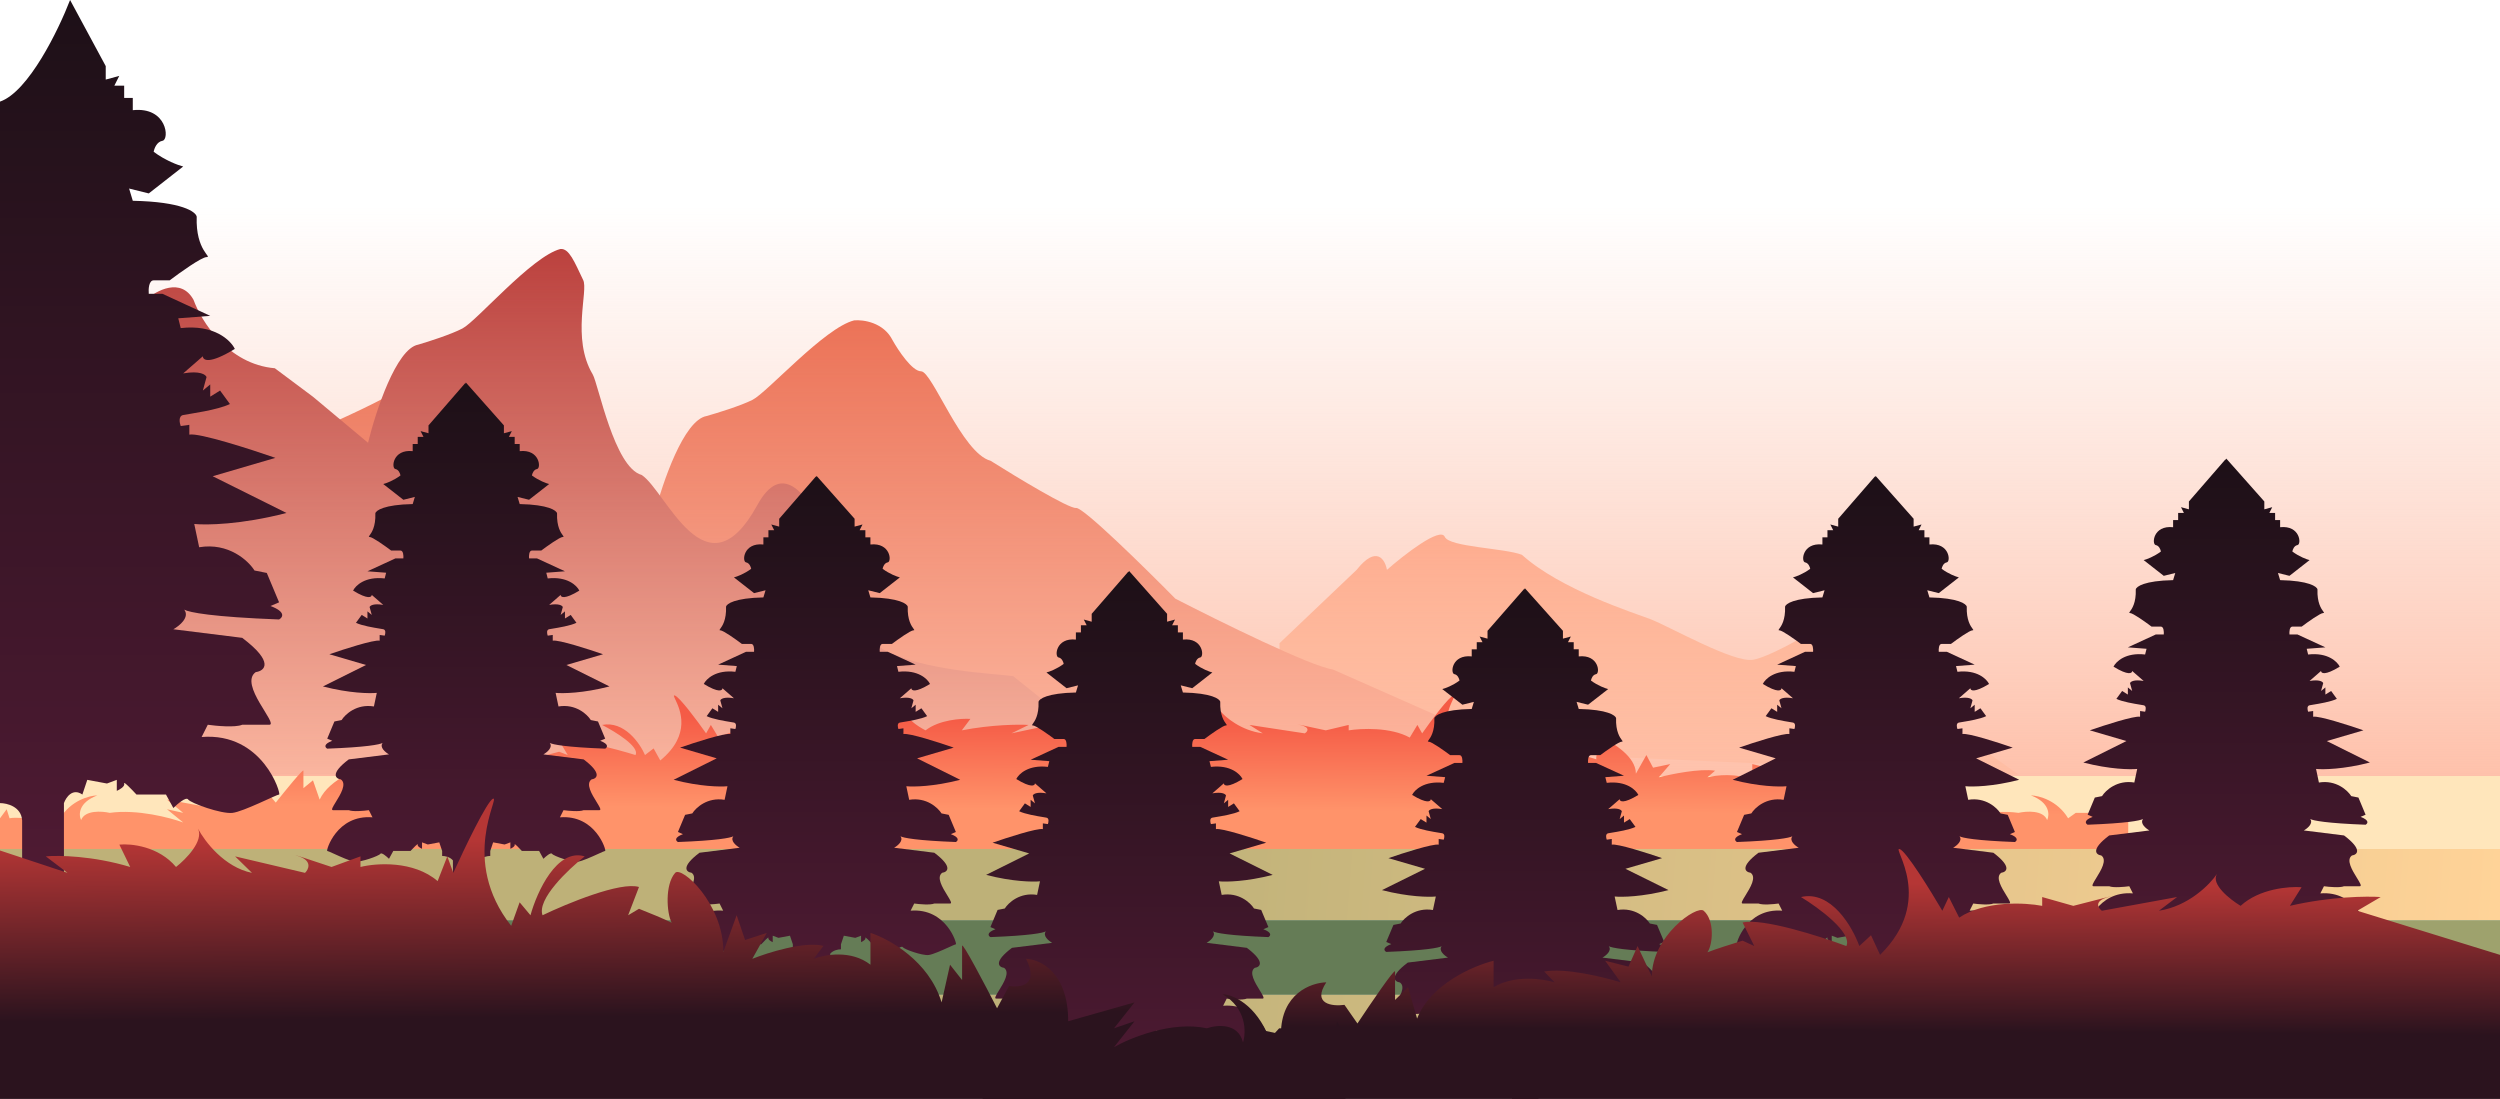 <svg width="1440" height="633" viewBox="0 0 1440 633" fill="none" xmlns="http://www.w3.org/2000/svg">
<path d="M1044.8 363.097L1163 446.351L737 427.549V370.493L781.425 328.23C792.848 313.86 797.819 322.242 798.877 328.23C808.926 319.425 829.657 303.294 832.196 309.211C834.734 315.128 866.572 315.686 876.62 319.56C898.832 339.635 941.512 353.16 950.397 356.541C961.503 360.767 998.788 382.116 1009.89 380.003C1018.78 378.312 1036.87 368.028 1044.8 363.097Z" fill="url(#paint0_linear)"/>
<path d="M321.279 253.229C293.28 250.94 277.233 226.038 272.709 213.873C265.19 200.706 250.53 208.387 244.139 213.873C238.425 223.605 183.666 247.505 157 258.238V487.221L928.233 481.946V456.629L767.689 385.61C755.118 383.893 701.977 357.703 676.978 344.822C659.598 327.172 623.838 292.013 619.838 292.586C615.838 293.158 585.315 274.696 570.554 265.394C554.126 261.101 536.984 213.873 530.556 213.873C525.413 213.873 517.461 201.947 514.128 195.984C508.985 185.679 497.224 184.057 491.986 184.535C474.844 188.828 441.988 226.038 433.417 230.331C426.56 233.766 412.942 237.964 406.99 239.633C393.847 241.923 381.514 278.274 376.991 296.164L344.135 269.687L321.279 253.229Z" fill="#E85F42"/>
<path d="M158.3 212.109C131.321 209.819 115.858 184.916 111.499 172.751C104.253 159.584 90.126 167.265 83.968 172.751C78.462 182.483 25.695 206.384 0 217.118V446.108H733L638.02 433.154L583.647 389.503C571.533 387.785 532.185 386.64 508.095 373.76C491.348 356.108 463.713 240.75 436.14 291.058C406.657 344.851 383.821 282.879 369.597 273.576C353.767 269.283 344.645 221.085 341.378 215.613C328.99 194.861 339.084 167.191 335.872 161.228C330.917 150.923 327.843 142.935 322.795 143.412C306.277 147.705 274.617 184.916 266.358 189.21C259.75 192.645 246.628 196.843 240.892 198.513C228.228 200.803 216.344 237.155 211.985 255.045L180.325 228.568L158.3 212.109Z" fill="#B63634"/>
<path d="M1440 120V468H0V120H714.098H1440Z" fill="url(#paint1_linear)"/>
<rect y="447" width="1440" height="42" fill="#FFE6BB"/>
<path fill-rule="evenodd" clip-rule="evenodd" d="M612.932 415.917L613.354 415.827V416.007L643.289 422.418L633.396 417.561C639.075 417.214 654.72 417.353 671.868 420.683L666.922 414.092C672.234 413.745 684.839 414.578 692.753 420.683C697.268 418.403 705.488 412.999 702.769 409.389C705.824 413.148 714.801 420.775 727.378 422.418L719.683 417.561L751.56 422.418C753.209 421.377 754.967 418.949 748.812 417.561C742.656 416.174 756.14 419.064 763.651 420.683L776.842 417.561V420.683C783.986 419.527 801.024 418.741 812.016 424.846L816.413 417.561L819.161 422.418C824.107 415.364 834.659 401.119 837.298 400.564C838.061 400.403 837.647 401.283 836.852 402.97C834.213 408.576 827.377 423.097 845.542 438.028L849.389 431.09L854.335 434.906C857.266 428.083 866.316 415.064 879.067 417.561C871.556 421.377 857.193 430.188 859.831 434.906C871.006 431.437 895.445 424.915 903.799 426.58L898.853 434.906L903.799 432.998C908.619 434.223 916.609 436.344 919.532 437.397C919.197 436.257 919.828 433.726 920.491 431.062C921.156 428.39 921.854 425.586 921.646 423.921C922.038 424.149 922.483 424.401 922.97 424.678C929.169 428.197 942.271 435.636 942.271 445.659L948.317 434.906L952.164 442.19L962.057 440.109L955.462 447.741C962.606 445.89 979.094 442.537 987.888 443.925L983.491 447.741C988.438 446.469 1000.53 445.035 1009.32 449.475V440.109C1017.75 441.843 1036.03 448.365 1041.75 460.575L1045.6 449.475L1051.09 453.985V443.925C1051.09 442.537 1061.72 455.603 1067.03 462.31L1072.53 455.719C1077.66 456.297 1086.38 455.511 1080.22 447.741C1086.63 447.856 1099.46 451.695 1099.46 466.126L1129.68 460.575L1120.34 468.207L1129.68 466.126L1120.34 473.757C1127.85 470.982 1146.83 465.987 1162.66 468.207C1167.24 467.166 1176.95 466.542 1179.15 472.37C1180.61 469.363 1180.8 462.31 1169.81 458.147C1174.39 458.263 1185.08 461.061 1191.24 471.329L1195.64 468.207H1211.58L1203.33 472.37C1207.54 471.676 1216.85 470.496 1220.37 471.329L1222.02 466.126L1225.86 471.329V489.02H613.354H612.511H0V471.329L3.847 466.126L5.496 471.329C9.013 470.496 18.32 471.676 22.534 472.37L14.29 468.207H30.228L34.625 471.329C40.78 461.061 51.479 458.263 56.059 458.147C45.067 462.31 45.25 469.363 46.716 472.37C48.914 466.542 58.624 467.166 63.204 468.207C79.032 465.987 98.012 470.982 105.523 473.757L96.18 466.126L105.523 468.207L96.18 460.575L126.408 466.126C126.408 451.695 139.232 447.856 145.644 447.741C139.488 455.511 148.209 456.297 153.338 455.719L158.834 462.31C164.147 455.603 174.773 442.537 174.773 443.925V453.985L180.269 449.475L184.116 460.575C189.832 448.365 208.115 441.843 216.542 440.109V449.475C225.336 445.035 237.427 446.469 242.374 447.741L237.977 443.925C246.77 442.537 263.258 445.89 270.403 447.741L263.808 440.109L273.701 442.19L277.548 434.906L283.594 445.659C283.594 435.636 296.696 428.197 302.894 424.678C303.382 424.401 303.827 424.149 304.219 423.921C304.01 425.586 304.708 428.39 305.374 431.062C306.037 433.726 306.667 436.257 306.333 437.397C309.255 436.344 317.246 434.223 322.066 432.998L327.012 434.906L322.066 426.58C330.419 424.915 354.858 431.437 366.034 434.906C368.672 430.188 354.309 421.377 346.798 417.561C359.548 415.064 368.598 428.083 371.53 434.906L376.476 431.09L380.323 438.028C398.487 423.097 391.652 408.576 389.013 402.97C388.218 401.283 387.804 400.403 388.567 400.564C391.205 401.119 401.758 415.364 406.704 422.418L409.452 417.561L413.849 424.846C424.841 418.741 441.878 419.527 449.023 420.683V417.561L462.214 420.683C469.725 419.064 483.208 416.174 477.053 417.561C470.897 418.949 472.656 421.377 474.305 422.418L506.182 417.561L498.487 422.418C511.064 420.775 520.04 413.148 523.096 409.389C520.377 412.999 528.596 418.403 533.112 420.683C541.026 414.578 553.63 413.745 558.943 414.092L553.997 420.683C571.144 417.353 586.789 417.214 592.469 417.561L582.576 422.418L612.511 416.007V415.827L612.932 415.917ZM523.219 409.236C523.176 409.287 523.135 409.338 523.096 409.389C523.138 409.338 523.179 409.286 523.219 409.236ZM305.578 422.418C304.734 422.418 304.335 422.992 304.219 423.921C305.916 422.936 306.632 422.418 305.578 422.418ZM920.287 422.418C921.131 422.418 921.529 422.992 921.646 423.921C919.948 422.936 919.233 422.418 920.287 422.418ZM702.769 409.389C702.73 409.338 702.689 409.287 702.646 409.236L702.677 409.276C702.707 409.313 702.738 409.351 702.769 409.389Z" fill="url(#paint2_linear)"/>
<rect y="489" width="1440" height="41" fill="url(#paint3_linear)"/>
<rect y="572.814" width="1365" height="41.823" fill="url(#paint4_linear)"/>
<rect y="530" width="1440" height="43" fill="url(#paint5_linear)"/>
<path d="M36.824 462.588V498.552V502.783H12.747V472.46C12.18 464.563 4.013 462.588 0 462.588V58.529C16.429 52.887 33.755 17.159 40.365 0L60.901 38.079V45.836L68.691 43.72L65.858 49.361H71.524V56.413H76.481V63.465C96.309 61.349 97.725 80.389 93.586 81.094C90.274 81.658 88.828 85.56 88.519 87.44C95.318 92.518 102.682 95.197 105.515 95.902L85.687 111.416L74.356 108.595L76.481 115.647C104.807 116.211 112.833 121.994 113.305 124.814C112.597 144.559 122.511 148.085 118.97 148.085C116.137 148.085 103.627 157.017 97.725 161.483H88.519C85.687 161.483 85.451 166.654 85.687 169.24H93.586L121.094 181.933L102.682 183.343L104.099 188.984C123.361 186.728 132.897 196.036 135.258 200.972C120.528 209.998 116.845 207.554 116.845 205.203L105.515 215.075C115.146 213.383 118.498 215.78 118.97 217.191L116.845 224.948L121.094 221.422V228.473L126.76 224.948L132.425 232.704C125.343 236.23 109.056 238.346 105.515 239.051C102.682 239.615 103.391 243.517 104.099 245.397L109.056 244.692V250.334C114.721 249.205 144.464 258.796 158.627 263.732L122.511 274.309L165 295.464C138.94 302.234 118.734 302.516 111.888 301.811L114.721 315.209C131.717 312.388 143.047 322.966 146.588 328.607L153.67 330.017L160.751 346.941L155.794 349.057C164.858 352.441 162.876 355.638 160.751 356.813C122.239 355.357 108.932 352.752 106.118 351.155C109.407 355.512 103.436 360.446 99.85 362.455L139.506 367.391C158.202 381.494 152.489 386.43 147.296 387.136C137.382 394.187 160.751 417.458 155.086 417.458H139.506C135.541 419.15 124.635 418.163 119.678 417.458L116.137 424.509C151.545 421.689 162.167 457.652 160.751 457.652C159.335 457.652 140.215 467.524 133.841 468.229C127.468 468.935 109.764 462.588 108.348 460.473C107.215 458.78 102.21 463.058 99.85 465.409L95.601 457.652H78.605C76.009 454.831 70.957 449.613 71.524 451.306C72.09 452.998 68.927 454.831 67.275 455.537V449.19L61.609 451.306L50.279 449.19L47.446 457.652C41.781 453.703 38.004 459.297 36.824 462.588Z" fill="url(#paint6_linear)"/>
<path fill-rule="evenodd" clip-rule="evenodd" d="M282.392 490.136V493.021C280.727 493.021 277.839 493.603 276.186 495.592V514.031V516.503L274.945 516.503L262.12 516.503L260.879 516.503V514.031V495.592C259.226 493.603 256.338 493.022 254.673 493.022V490.136L253.019 485.194L246.4 486.43L243.09 485.194V488.902C242.125 488.49 240.277 487.419 240.608 486.43C240.939 485.441 237.988 488.49 236.471 490.138H226.542L224.06 494.669C222.681 493.296 219.758 490.797 219.096 491.786C218.268 493.021 207.926 496.729 204.203 496.317C201.788 496.05 196.242 493.53 192.416 491.792C190.342 490.85 188.773 490.138 188.482 490.138C187.655 490.138 193.86 469.128 214.545 470.776L212.477 466.657C209.581 467.068 203.21 467.645 200.893 466.657H191.792C190.513 466.657 191.767 464.626 193.454 461.896C196.131 457.563 199.896 451.47 196.342 448.943C193.309 448.531 189.972 445.647 200.893 437.408L224.06 434.524C221.965 433.351 218.477 430.468 220.398 427.923C218.755 428.856 210.98 430.378 188.482 431.229C187.241 430.542 186.083 428.675 191.378 426.697L188.482 425.461L192.619 415.575L196.756 414.751C198.825 411.455 205.444 405.276 215.373 406.924L217.027 399.096C213.028 399.508 201.224 399.344 186 395.389L210.822 383.03L189.723 376.851C197.997 373.967 215.373 368.365 218.682 369.024V365.728L221.578 366.14C221.992 365.042 222.405 362.762 220.751 362.433C220.362 362.355 219.712 362.249 218.884 362.114C215.301 361.528 208.391 360.398 205.03 358.725L208.34 354.194L211.649 356.254V352.134L214.131 354.194L212.89 349.662C213.166 348.838 215.124 347.438 220.751 348.426L214.131 342.659C214.131 344.032 211.98 345.46 203.375 340.187C204.754 337.304 210.325 331.866 221.578 333.184L222.405 329.889L211.649 329.065L227.72 321.65H232.334C232.472 320.139 232.334 317.118 230.679 317.118H225.301C221.854 314.509 214.545 309.291 212.89 309.291C212.217 309.291 212.377 309.073 212.885 308.379C213.936 306.944 216.479 303.474 216.2 295.697C216.476 294.049 221.164 290.671 237.712 290.341L238.953 286.222L232.334 287.87L220.751 278.807C222.405 278.395 226.708 276.829 230.679 273.863C230.499 272.765 229.654 270.485 227.72 270.156C225.301 269.744 226.129 258.621 237.712 259.857V255.737H240.608V251.618H243.918L242.263 248.322L246.814 249.558V245.027L267.912 220.721C267.957 220.838 268.002 220.956 268.046 221.076C268.137 220.813 268.23 220.557 268.325 220.31L290.251 245.027V249.558L294.802 248.322L293.147 251.618H296.457V255.737H299.353V259.857C310.936 258.621 311.764 269.744 309.345 270.156C307.41 270.485 306.566 272.765 306.385 273.863C310.357 276.829 314.659 278.395 316.314 278.807L304.731 287.87L298.111 286.222L299.353 290.341C315.901 290.671 320.589 294.049 320.865 295.697C320.586 303.475 323.128 306.944 324.18 308.379C324.688 309.073 324.848 309.291 324.174 309.291C322.52 309.291 315.211 314.509 311.764 317.118H306.385C304.731 317.118 304.593 320.139 304.731 321.65H309.345L325.416 329.065L314.659 329.889L315.487 333.184C326.739 331.866 332.311 337.304 333.69 340.187C325.085 345.46 322.933 344.032 322.933 342.659L316.314 348.426C321.94 347.438 323.899 348.838 324.174 349.662L322.933 354.194L325.416 352.134V356.254L328.725 354.194L332.035 358.725C328.674 360.399 321.764 361.528 318.181 362.114C317.353 362.249 316.702 362.356 316.314 362.433C314.659 362.762 315.073 365.042 315.487 366.14L318.383 365.728V369.024C321.692 368.365 339.068 373.968 347.342 376.851L326.243 383.03L351.065 395.389C335.841 399.344 324.037 399.508 320.037 399.097L321.692 406.924C331.621 405.276 338.24 411.455 340.309 414.751L344.446 415.575L348.583 425.461L345.687 426.697C350.982 428.675 349.824 430.542 348.583 431.229C326.084 430.378 318.31 428.856 316.667 427.923C318.588 430.468 315.1 433.351 313.005 434.524L336.172 437.408C347.093 445.647 343.756 448.531 340.722 448.943C337.169 451.47 340.934 457.563 343.611 461.896C345.297 464.626 346.552 466.657 345.273 466.657H336.172C333.855 467.645 327.484 467.069 324.588 466.657L322.52 470.776C343.205 469.128 349.41 490.138 348.583 490.138C348.292 490.138 346.723 490.85 344.649 491.792C340.823 493.531 335.277 496.05 332.862 496.317C329.139 496.729 318.796 493.021 317.969 491.786C317.307 490.797 314.384 493.296 313.005 494.669L310.522 490.138H300.594C299.077 488.49 296.126 485.442 296.457 486.43C296.788 487.419 294.94 488.49 293.975 488.902V485.194L290.665 486.43L284.046 485.194L282.392 490.136Z" fill="url(#paint7_linear)"/>
<path fill-rule="evenodd" clip-rule="evenodd" d="M484.392 543.907V546.793C482.727 546.793 479.839 547.375 478.186 549.364V567.802V570.274H476.945V570.275H462.879V567.803V549.363C461.226 547.374 458.338 546.793 456.673 546.793V543.908L455.019 538.966L448.4 540.202L445.09 538.966V542.674C444.125 542.262 442.277 541.191 442.608 540.202C442.939 539.214 439.988 542.262 438.471 543.91H428.542L426.06 548.441C424.681 547.068 421.758 544.569 421.096 545.558C420.268 546.793 409.926 550.501 406.203 550.089C403.788 549.822 398.242 547.303 394.416 545.564C392.342 544.622 390.773 543.91 390.482 543.91C389.655 543.91 395.86 522.9 416.545 524.548L414.477 520.429C411.581 520.841 405.21 521.417 402.893 520.429H393.792C392.513 520.429 393.767 518.398 395.454 515.668C398.131 511.335 401.896 505.242 398.342 502.715C395.309 502.303 391.972 499.419 402.893 491.18L426.06 488.296C423.965 487.123 420.477 484.24 422.398 481.695C420.755 482.628 412.98 484.15 390.482 485.001C389.241 484.314 388.083 482.447 393.378 480.469L390.482 479.233L394.619 469.347L398.756 468.523C400.825 465.227 407.444 459.048 417.373 460.696L419.027 452.869C415.028 453.28 403.224 453.116 388 449.161L412.822 436.802L391.723 430.623C399.997 427.739 417.373 422.137 420.682 422.796V419.5L423.578 419.912C423.992 418.814 424.405 416.534 422.751 416.205C422.362 416.128 421.712 416.021 420.884 415.886C417.301 415.3 410.391 414.171 407.03 412.497L410.34 407.966L413.649 410.026V405.906L416.131 407.966L414.89 403.434C415.166 402.61 417.124 401.21 422.751 402.198L416.131 396.431C416.131 397.804 413.98 399.232 405.375 393.959C406.754 391.076 412.325 385.638 423.578 386.956L424.405 383.661L413.649 382.837L429.72 375.422H434.334C434.472 373.911 434.334 370.89 432.679 370.89H427.301C423.854 368.281 416.545 363.063 414.89 363.063C414.217 363.063 414.377 362.845 414.885 362.151C415.936 360.716 418.479 357.246 418.2 349.469C418.476 347.821 423.164 344.443 439.712 344.113L440.953 339.994L434.334 341.642L422.751 332.579C424.405 332.167 428.708 330.601 432.679 327.635C432.499 326.537 431.654 324.257 429.72 323.928C427.301 323.516 428.129 312.393 439.712 313.629V309.509H442.608V305.39H445.918L444.263 302.094L448.814 303.33V298.799L469.912 274.493C469.957 274.61 470.001 274.728 470.046 274.848C470.137 274.584 470.23 274.329 470.325 274.081L492.251 298.798V303.33L496.802 302.094L495.147 305.389H498.457V309.509H501.353V313.628C512.936 312.393 513.764 323.515 511.345 323.927C509.41 324.257 508.566 326.536 508.385 327.635C512.357 330.601 516.659 332.166 518.314 332.578L506.731 341.641L500.111 339.993L501.353 344.113C517.9 344.442 522.589 347.82 522.865 349.468C522.586 357.246 525.128 360.716 526.18 362.151C526.688 362.844 526.848 363.063 526.174 363.063C524.52 363.063 517.211 368.281 513.764 370.89H508.385C506.731 370.89 506.593 373.911 506.731 375.421H511.345L527.416 382.836L516.659 383.66L517.487 386.956C528.739 385.638 534.311 391.075 535.69 393.959C527.085 399.232 524.933 397.804 524.933 396.431L518.314 402.198C523.94 401.209 525.899 402.61 526.174 403.434L524.933 407.965L527.416 405.906V410.025L530.725 407.965L534.035 412.497C530.674 414.17 523.764 415.3 520.181 415.885C519.353 416.021 518.702 416.127 518.314 416.204C516.659 416.534 517.073 418.813 517.487 419.912L520.383 419.5V422.796C523.692 422.136 541.068 427.739 549.342 430.623L528.243 436.802L553.065 449.16C537.841 453.115 526.037 453.28 522.037 452.868L523.692 460.695C533.621 459.047 540.24 465.227 542.309 468.522L546.446 469.346L550.583 479.233L547.687 480.469C552.982 482.446 551.824 484.314 550.583 485C528.084 484.149 520.31 482.628 518.667 481.695C520.588 484.24 517.1 487.122 515.005 488.296L538.172 491.179C549.093 499.419 545.756 502.302 542.722 502.714C539.169 505.241 542.934 511.334 545.611 515.667C547.297 518.397 548.552 520.428 547.273 520.428H538.172C535.855 521.417 529.484 520.84 526.588 520.428L524.52 524.548C545.205 522.9 551.41 543.909 550.583 543.909C550.292 543.909 548.723 544.622 546.649 545.564C542.823 547.302 537.277 549.821 534.862 550.089C531.139 550.5 520.796 546.793 519.969 545.557C519.307 544.568 516.384 547.068 515.005 548.441L512.522 543.909H502.594C501.077 542.262 498.126 539.213 498.457 540.202C498.788 541.19 496.94 542.261 495.975 542.673V538.966L492.665 540.202L486.046 538.966L484.392 543.907Z" fill="url(#paint8_linear)"/>
<path fill-rule="evenodd" clip-rule="evenodd" d="M892.392 606.81V609.678C890.727 609.678 887.839 610.255 886.186 612.231V630.544V632.999H884.945V633H870.879V630.545V612.229C869.226 610.254 866.338 609.676 864.673 609.676V606.812L863.019 601.904L856.4 603.131L853.09 601.904V605.586C852.125 605.177 850.277 604.113 850.608 603.131C850.939 602.149 847.988 605.177 846.471 606.814H836.542L834.06 611.314C832.681 609.951 829.758 607.468 829.096 608.45C828.268 609.678 817.926 613.36 814.203 612.951C811.788 612.686 806.242 610.184 802.416 608.457C800.342 607.521 798.773 606.814 798.482 606.814C797.655 606.814 803.86 585.946 824.545 587.583L822.477 583.491C819.581 583.9 813.21 584.473 810.893 583.491H801.792C800.513 583.491 801.767 581.474 803.454 578.762C806.131 574.459 809.896 568.407 806.342 565.897C803.309 565.488 799.972 562.623 810.893 554.44L834.06 551.576C831.965 550.41 828.477 547.547 830.398 545.019C828.755 545.946 820.98 547.457 798.482 548.302C797.241 547.621 796.083 545.766 801.378 543.802L798.482 542.574L802.619 532.754L806.756 531.936C808.825 528.662 815.444 522.525 825.373 524.162L827.027 516.387C823.028 516.797 811.224 516.633 796 512.705L820.822 500.43L799.723 494.292C807.997 491.428 825.373 485.863 828.682 486.518V483.245L831.578 483.654C831.992 482.563 832.405 480.299 830.751 479.971C830.362 479.895 829.712 479.789 828.884 479.654C825.3 479.073 818.391 477.951 815.03 476.289L818.34 471.788L821.649 473.834V469.742L824.131 471.788L822.89 467.287C823.166 466.469 825.124 465.078 830.751 466.06L824.131 460.331C824.131 461.695 821.98 463.114 813.375 457.876C814.754 455.012 820.325 449.611 831.578 450.92L832.405 447.647L821.649 446.829L837.72 439.464H842.334C842.472 437.963 842.334 434.963 840.679 434.963H835.301C831.854 432.371 824.545 427.189 822.89 427.189C822.217 427.189 822.377 426.971 822.885 426.283C823.936 424.858 826.479 421.411 826.2 413.686C826.476 412.049 831.164 408.694 847.712 408.367L848.953 404.275L842.334 405.912L830.751 396.91C832.405 396.501 836.708 394.946 840.679 392C840.499 390.909 839.654 388.645 837.72 388.317C835.301 387.908 836.129 376.861 847.712 378.088V373.997H850.608V369.905H853.918L852.263 366.632L856.814 367.859V363.358L877.912 339.217C877.957 339.333 878.001 339.45 878.045 339.569C878.137 339.307 878.23 339.053 878.325 338.807L900.251 363.357V367.858L904.802 366.63L903.147 369.903H906.457V373.995H909.353V378.087C920.936 376.859 921.764 387.907 919.345 388.316C917.41 388.643 916.566 390.907 916.385 391.999C920.357 394.945 924.659 396.499 926.314 396.909L914.731 405.91L908.111 404.274L909.353 408.365C925.901 408.693 930.589 412.048 930.865 413.685C930.586 421.41 933.128 424.856 934.18 426.282C934.688 426.97 934.848 427.187 934.174 427.187C932.52 427.187 925.211 432.37 921.764 434.961H916.385C914.731 434.961 914.593 437.962 914.731 439.462H919.345L935.416 446.827L924.659 447.646L925.487 450.919C936.739 449.61 942.311 455.011 943.69 457.875C935.085 463.112 932.933 461.694 932.933 460.33L926.314 466.058C931.94 465.076 933.899 466.467 934.174 467.286L932.933 471.786L935.416 469.741V473.832L938.725 471.786L942.035 476.287C938.674 477.949 931.764 479.071 928.181 479.653C927.353 479.787 926.702 479.893 926.314 479.97C924.659 480.297 925.073 482.561 925.487 483.652L928.383 483.243V486.517C931.692 485.862 949.068 491.427 957.342 494.291L936.243 500.428L961.065 512.703C945.841 516.631 934.037 516.795 930.037 516.386L931.692 524.16C941.621 522.523 948.24 528.661 950.309 531.934L954.446 532.753L958.583 542.573L955.687 543.8C960.982 545.764 959.824 547.619 958.583 548.301C936.084 547.456 928.31 545.945 926.667 545.018C928.588 547.546 925.1 550.409 923.005 551.574L946.172 554.439C957.093 562.622 953.756 565.486 950.722 565.895C947.169 568.405 950.934 574.457 953.611 578.761C955.297 581.472 956.552 583.49 955.273 583.49H946.172C943.855 584.472 937.484 583.899 934.588 583.49L932.52 587.581C953.205 585.945 959.41 606.812 958.583 606.812C958.292 606.812 956.723 607.52 954.649 608.456C950.823 610.182 945.277 612.684 942.862 612.95C939.139 613.359 928.796 609.676 927.969 608.449C927.307 607.467 924.384 609.949 923.005 611.313L920.522 606.812H910.594C909.077 605.176 906.126 602.148 906.457 603.13C906.788 604.112 904.94 605.176 903.975 605.585V601.902L900.665 603.13L894.046 601.902L892.392 606.81Z" fill="url(#paint9_linear)"/>
<path fill-rule="evenodd" clip-rule="evenodd" d="M1094.39 543.907V546.793C1092.73 546.793 1089.84 547.375 1088.19 549.364V567.802V570.274H1086.95V570.275H1072.88V567.803V549.363C1071.23 547.375 1068.34 546.793 1066.67 546.793V543.908L1065.02 538.966L1058.4 540.202L1055.09 538.966V542.674C1054.13 542.262 1052.28 541.191 1052.61 540.202C1052.94 539.214 1049.99 542.262 1048.47 543.91H1038.54L1036.06 548.441C1034.68 547.068 1031.76 544.569 1031.1 545.558C1030.27 546.793 1019.93 550.501 1016.2 550.089C1013.79 549.822 1008.24 547.303 1004.42 545.564C1002.34 544.622 1000.77 543.91 1000.48 543.91C999.655 543.91 1005.86 522.9 1026.55 524.548L1024.48 520.429C1021.58 520.841 1015.21 521.417 1012.89 520.429H1003.79C1002.51 520.429 1003.77 518.398 1005.45 515.668C1008.13 511.335 1011.9 505.242 1008.34 502.715C1005.31 502.303 1001.97 499.419 1012.89 491.18L1036.06 488.296C1033.96 487.123 1030.48 484.24 1032.4 481.695C1030.75 482.628 1022.98 484.15 1000.48 485.001C999.241 484.314 998.083 482.447 1003.38 480.469L1000.48 479.233L1004.62 469.347L1008.76 468.523C1010.82 465.227 1017.44 459.048 1027.37 460.696L1029.03 452.869C1025.03 453.28 1013.22 453.116 998 449.161L1022.82 436.802L1001.72 430.623C1010 427.739 1027.37 422.137 1030.68 422.796V419.5L1033.58 419.912C1033.99 418.814 1034.41 416.534 1032.75 416.205C1032.36 416.128 1031.71 416.021 1030.88 415.886C1027.3 415.3 1020.39 414.171 1017.03 412.497L1020.34 407.966L1023.65 410.026V405.906L1026.13 407.966L1024.89 403.434C1025.17 402.61 1027.12 401.21 1032.75 402.198L1026.13 396.431C1026.13 397.804 1023.98 399.232 1015.38 393.959C1016.75 391.076 1022.33 385.638 1033.58 386.956L1034.41 383.661L1023.65 382.837L1039.72 375.422H1044.33C1044.47 373.911 1044.33 370.89 1042.68 370.89H1037.3C1033.85 368.281 1026.55 363.063 1024.89 363.063C1024.22 363.063 1024.38 362.845 1024.88 362.151C1025.94 360.716 1028.48 357.246 1028.2 349.469C1028.48 347.821 1033.16 344.443 1049.71 344.113L1050.95 339.994L1044.33 341.642L1032.75 332.579C1034.41 332.167 1038.71 330.601 1042.68 327.635C1042.5 326.537 1041.65 324.257 1039.72 323.928C1037.3 323.516 1038.13 312.393 1049.71 313.629V309.509H1052.61V305.39H1055.92L1054.26 302.094L1058.81 303.33V298.799L1079.91 274.493C1079.96 274.61 1080 274.728 1080.05 274.848C1080.14 274.584 1080.23 274.329 1080.33 274.081L1102.25 298.798V303.33L1106.8 302.094L1105.15 305.389H1108.46V309.509H1111.35V313.628C1122.94 312.393 1123.76 323.515 1121.35 323.927C1119.41 324.257 1118.57 326.536 1118.39 327.635C1122.36 330.601 1126.66 332.166 1128.31 332.578L1116.73 341.641L1110.11 339.993L1111.35 344.113C1127.9 344.442 1132.59 347.82 1132.86 349.468C1132.59 357.246 1135.13 360.716 1136.18 362.151C1136.69 362.844 1136.85 363.063 1136.17 363.063C1134.52 363.063 1127.21 368.281 1123.76 370.89H1118.39C1116.73 370.89 1116.59 373.911 1116.73 375.421H1121.35L1137.42 382.836L1126.66 383.66L1127.49 386.956C1138.74 385.638 1144.31 391.075 1145.69 393.959C1137.08 399.232 1134.93 397.804 1134.93 396.431L1128.31 402.198C1133.94 401.209 1135.9 402.61 1136.17 403.434L1134.93 407.965L1137.42 405.906V410.025L1140.73 407.965L1144.03 412.497C1140.67 414.17 1133.76 415.3 1130.18 415.885C1129.35 416.021 1128.7 416.127 1128.31 416.204C1126.66 416.534 1127.07 418.813 1127.49 419.912L1130.38 419.5V422.796C1133.69 422.136 1151.07 427.739 1159.34 430.623L1138.24 436.802L1163.06 449.16C1147.84 453.115 1136.04 453.28 1132.04 452.868L1133.69 460.695C1143.62 459.047 1150.24 465.227 1152.31 468.522L1156.45 469.346L1160.58 479.233L1157.69 480.469C1162.98 482.446 1161.82 484.314 1160.58 485C1138.08 484.149 1130.31 482.628 1128.67 481.695C1130.59 484.24 1127.1 487.122 1125 488.296L1148.17 491.179C1159.09 499.419 1155.76 502.302 1152.72 502.714C1149.17 505.241 1152.93 511.334 1155.61 515.667C1157.3 518.397 1158.55 520.428 1157.27 520.428H1148.17C1145.86 521.417 1139.48 520.84 1136.59 520.428L1134.52 524.548C1155.2 522.9 1161.41 543.909 1160.58 543.909C1160.29 543.909 1158.72 544.622 1156.65 545.564C1152.82 547.302 1147.28 549.821 1144.86 550.089C1141.14 550.5 1130.8 546.793 1129.97 545.557C1129.31 544.568 1126.38 547.068 1125 548.441L1122.52 543.909H1112.59C1111.08 542.262 1108.13 539.213 1108.46 540.202C1108.79 541.19 1106.94 542.261 1105.97 542.673V538.966L1102.66 540.202L1096.05 538.966L1094.39 543.907Z" fill="url(#paint10_linear)"/>
<path fill-rule="evenodd" clip-rule="evenodd" d="M1296.39 533.949V536.836C1294.73 536.836 1291.84 537.417 1290.19 539.406V557.844V560.316H1288.95V560.317H1274.88V557.845V539.405C1273.23 537.417 1270.34 536.835 1268.67 536.835V533.95L1267.02 529.009L1260.4 530.244L1257.09 529.009V532.716C1256.13 532.304 1254.28 531.233 1254.61 530.244C1254.94 529.256 1251.99 532.304 1250.47 533.952H1240.54L1238.06 538.483C1236.68 537.11 1233.76 534.611 1233.1 535.6C1232.27 536.836 1221.93 540.543 1218.2 540.131C1215.79 539.864 1210.24 537.345 1206.42 535.607C1204.34 534.665 1202.77 533.952 1202.48 533.952C1201.65 533.952 1207.86 512.942 1228.55 514.59L1226.48 510.471C1223.58 510.883 1217.21 511.459 1214.89 510.471H1205.79C1204.51 510.471 1205.77 508.44 1207.45 505.71C1210.13 501.377 1213.9 495.284 1210.34 492.757C1207.31 492.345 1203.97 489.461 1214.89 481.222L1238.06 478.339C1235.96 477.165 1232.48 474.283 1234.4 471.737C1232.75 472.67 1224.98 474.192 1202.48 475.043C1201.24 474.356 1200.08 472.489 1205.38 470.511L1202.48 469.276L1206.62 459.389L1210.76 458.565C1212.82 455.269 1219.44 449.09 1229.37 450.738L1231.03 442.911C1227.03 443.323 1215.22 443.158 1200 439.203L1224.82 426.845L1203.72 420.665C1212 417.782 1229.37 412.179 1232.68 412.838V409.543L1235.58 409.955C1235.99 408.856 1236.41 406.577 1234.75 406.247C1234.36 406.17 1233.71 406.063 1232.88 405.928C1229.3 405.342 1222.39 404.213 1219.03 402.539L1222.34 398.008L1225.65 400.068V395.948L1228.13 398.008L1226.89 393.477C1227.17 392.653 1229.12 391.252 1234.75 392.241L1228.13 386.473C1228.13 387.847 1225.98 389.275 1217.38 384.002C1218.75 381.118 1224.33 375.68 1235.58 376.998L1236.41 373.703L1225.65 372.879L1241.72 365.464H1246.33C1246.47 363.953 1246.33 360.932 1244.68 360.932H1239.3C1235.85 358.323 1228.55 353.105 1226.89 353.105C1226.22 353.105 1226.38 352.887 1226.88 352.194C1227.94 350.758 1230.48 347.289 1230.2 339.511C1230.48 337.863 1235.16 334.485 1251.71 334.156L1252.95 330.036L1246.33 331.684L1234.75 322.621C1236.41 322.209 1240.71 320.644 1244.68 317.677C1244.5 316.579 1243.65 314.299 1241.72 313.97C1239.3 313.558 1240.13 302.435 1251.71 303.671V299.552H1254.61V295.432H1257.92L1256.26 292.136L1260.81 293.372V288.841L1281.91 264.536C1281.96 264.652 1282 264.77 1282.05 264.89C1282.14 264.627 1282.23 264.371 1282.33 264.123L1304.25 288.84V293.372L1308.8 292.136L1307.15 295.431H1310.46V299.551H1313.35V303.67C1324.94 302.435 1325.76 313.557 1323.35 313.969C1321.41 314.299 1320.57 316.578 1320.39 317.677C1324.36 320.643 1328.66 322.208 1330.31 322.62L1318.73 331.683L1312.11 330.035L1313.35 334.155C1329.9 334.484 1334.59 337.862 1334.86 339.51C1334.59 347.288 1337.13 350.758 1338.18 352.193C1338.69 352.886 1338.85 353.105 1338.17 353.105C1336.52 353.105 1329.21 358.323 1325.76 360.932H1320.39C1318.73 360.932 1318.59 363.953 1318.73 365.463H1323.35L1339.42 372.878L1328.66 373.702L1329.49 376.998C1340.74 375.68 1346.31 381.117 1347.69 384.001C1339.08 389.274 1336.93 387.846 1336.93 386.473L1330.31 392.24C1335.94 391.251 1337.9 392.652 1338.17 393.476L1336.93 398.007L1339.42 395.948V400.067L1342.73 398.007L1346.03 402.539C1342.67 404.212 1335.76 405.342 1332.18 405.927C1331.35 406.063 1330.7 406.169 1330.31 406.246C1328.66 406.576 1329.07 408.855 1329.49 409.954L1332.38 409.542V412.838C1335.69 412.178 1353.07 417.781 1361.34 420.665L1340.24 426.844L1365.06 439.202C1349.84 443.157 1338.04 443.322 1334.04 442.91L1335.69 450.737C1345.62 449.089 1352.24 455.269 1354.31 458.564L1358.45 459.388L1362.58 469.275L1359.69 470.511C1364.98 472.488 1363.82 474.356 1362.58 475.042C1340.08 474.191 1332.31 472.67 1330.67 471.737C1332.59 474.282 1329.1 477.164 1327 478.338L1350.17 481.221C1361.09 489.461 1357.76 492.344 1354.72 492.756C1351.17 495.283 1354.93 501.376 1357.61 505.709C1359.3 508.439 1360.55 510.47 1359.27 510.47H1350.17C1347.86 511.459 1341.48 510.882 1338.59 510.47L1336.52 514.59C1357.2 512.942 1363.41 533.951 1362.58 533.951C1362.29 533.951 1360.72 534.664 1358.65 535.606C1354.82 537.344 1349.28 539.863 1346.86 540.131C1343.14 540.542 1332.8 536.835 1331.97 535.599C1331.31 534.61 1328.38 537.11 1327 538.483L1324.52 533.951H1314.59C1313.08 532.303 1310.13 529.255 1310.46 530.244C1310.79 531.232 1308.94 532.303 1307.97 532.715V529.008L1304.66 530.244L1298.05 529.008L1296.39 533.949Z" fill="url(#paint11_linear)"/>
<path d="M1440 550.006L1357.82 524.599L1371.27 516.695C1363.55 516.131 1342.28 516.356 1318.98 521.776L1325.7 511.049C1318.48 510.485 1301.35 511.84 1290.59 521.776C1284.45 518.066 1273.28 509.269 1276.98 503.395C1277.04 503.311 1277.09 503.227 1277.15 503.145C1277.09 503.228 1277.03 503.311 1276.98 503.395C1272.83 509.512 1260.63 521.926 1243.53 524.599L1253.99 516.695L1210.66 524.599C1208.42 522.906 1206.03 518.953 1214.4 516.695C1222.76 514.437 1204.44 519.142 1194.23 521.776L1176.3 516.695V521.776C1166.59 519.894 1143.43 518.615 1128.49 528.551L1122.52 516.695L1118.78 524.599C1112.06 513.119 1097.72 489.934 1094.13 489.03C1089.65 487.901 1115.05 518.389 1082.93 550.006L1077.7 538.714L1070.97 544.925C1066.99 533.821 1054.69 512.63 1037.36 516.695C1047.57 522.906 1067.09 537.246 1063.5 544.925C1048.31 539.279 1015.1 528.664 1003.74 531.374L1010.47 544.925L1003.74 541.819C997.734 543.649 988.098 546.705 983.48 548.52C986.613 543.973 987.763 530.214 981.333 524.599C977.392 521.157 951.453 539.279 951.453 562.427L943.236 544.925L938.007 556.781L924.561 553.393L933.525 565.814C923.814 562.803 901.404 557.345 889.452 559.604L895.428 565.814C888.705 563.744 872.271 561.41 860.319 568.637V553.393C848.865 556.216 824.014 566.83 816.246 586.704L811.017 568.637L803.547 575.977V559.604C803.547 557.345 789.105 578.612 781.884 589.527L774.414 578.8C767.442 579.741 755.589 578.461 763.956 565.814C755.24 566.002 737.81 572.25 737.81 595.737L696.725 586.704L709.424 599.125L696.725 595.737L709.424 608.158C699.215 603.642 673.419 595.511 651.905 599.125C645.68 597.431 632.483 596.415 629.495 605.9C627.503 601.007 627.254 589.527 642.194 582.752C635.969 582.94 621.428 587.494 613.061 604.206L607.085 599.125H585.422L596.627 605.9C590.9 604.771 578.251 602.851 573.47 604.206L571.229 595.737L566 604.206V633H1440V550.006Z" fill="url(#paint12_linear)"/>
<path fill-rule="evenodd" clip-rule="evenodd" d="M664.392 598.675V601.561C662.727 601.561 659.839 602.143 658.186 604.132V622.57V625.042H656.945V625.042H642.879V622.571V604.131C641.226 602.142 638.338 601.561 636.673 601.561V598.676L635.019 593.734L628.4 594.97L625.09 593.734V597.442C624.125 597.03 622.277 595.959 622.608 594.97C622.939 593.981 619.988 597.03 618.471 598.678H608.542L606.06 603.209C604.681 601.836 601.758 599.337 601.096 600.325C600.268 601.561 589.926 605.269 586.203 604.857C583.788 604.59 578.242 602.07 574.416 600.332C572.342 599.39 570.773 598.678 570.482 598.678C569.655 598.678 575.86 577.668 596.545 579.316L594.477 575.196C591.581 575.608 585.21 576.185 582.893 575.196H573.792C572.513 575.196 573.767 573.165 575.454 570.435C578.131 566.103 581.896 560.01 578.342 557.482C575.309 557.07 571.972 554.187 582.893 545.948L606.06 543.064C603.965 541.891 600.477 539.008 602.398 536.463C600.755 537.396 592.98 538.918 570.482 539.768C569.241 539.082 568.083 537.214 573.378 535.237L570.482 534.001L574.619 524.114L578.756 523.29C580.825 519.995 587.444 513.816 597.373 515.463L599.027 507.636C595.028 508.048 583.224 507.883 568 503.929L592.822 491.57L571.723 485.391C579.997 482.507 597.373 476.905 600.682 477.564V474.268L603.578 474.68C603.992 473.582 604.405 471.302 602.751 470.973C602.362 470.895 601.712 470.789 600.884 470.654C597.301 470.068 590.391 468.938 587.03 467.265L590.34 462.734L593.649 464.793V460.674L596.131 462.734L594.89 458.202C595.166 457.378 597.124 455.978 602.751 456.966L596.131 451.199C596.131 452.572 593.98 454 585.375 448.727C586.754 445.844 592.325 440.406 603.578 441.724L604.405 438.428L593.649 437.604L609.72 430.189H614.334C614.472 428.679 614.334 425.658 612.679 425.658H607.301C603.854 423.049 596.545 417.831 594.89 417.831C594.217 417.831 594.377 417.612 594.885 416.919C595.936 415.484 598.479 412.014 598.2 404.236C598.476 402.589 603.164 399.211 619.712 398.881L620.953 394.762L614.334 396.409L602.751 387.346C604.405 386.934 608.708 385.369 612.679 382.403C612.499 381.304 611.654 379.025 609.72 378.695C607.301 378.283 608.129 367.161 619.712 368.397V364.277H622.608V360.158H625.918L624.263 356.862L628.814 358.098V353.566L649.912 329.261C649.957 329.378 650.001 329.496 650.046 329.616C650.137 329.352 650.23 329.096 650.325 328.849L672.251 353.566V358.097L676.802 356.861L675.147 360.157H678.457V364.276H681.353V368.396C692.936 367.16 693.764 378.283 691.345 378.695C689.41 379.024 688.566 381.304 688.385 382.402C692.357 385.368 696.659 386.934 698.314 387.346L686.731 396.409L680.111 394.761L681.353 398.88C697.9 399.21 702.589 402.588 702.865 404.236C702.586 412.014 705.128 415.483 706.18 416.918C706.688 417.612 706.848 417.83 706.174 417.83C704.52 417.83 697.211 423.048 693.764 425.657H688.385C686.731 425.657 686.593 428.678 686.731 430.189H691.345L707.416 437.604L696.659 438.428L697.487 441.723C708.739 440.405 714.311 445.843 715.69 448.727C707.085 453.999 704.933 452.571 704.933 451.198L698.314 456.966C703.94 455.977 705.899 457.378 706.174 458.201L704.933 462.733L707.416 460.673V464.793L710.725 462.733L714.035 467.264C710.674 468.938 703.764 470.067 700.181 470.653C699.353 470.788 698.702 470.895 698.314 470.972C696.659 471.301 697.073 473.581 697.487 474.679L700.383 474.268V477.563C703.692 476.904 721.068 482.507 729.342 485.39L708.243 491.57L733.065 503.928C717.841 507.883 706.037 508.048 702.037 507.636L703.692 515.463C713.621 513.815 720.24 519.994 722.309 523.29L726.446 524.114L730.583 534.001L727.687 535.236C732.982 537.214 731.824 539.081 730.583 539.768C708.084 538.917 700.31 537.395 698.667 536.462C700.588 539.007 697.1 541.89 695.005 543.063L718.172 545.947C729.093 554.186 725.756 557.07 722.722 557.482C719.169 560.009 722.934 566.102 725.611 570.435C727.297 573.165 728.552 575.196 727.273 575.196H718.172C715.855 576.184 709.484 575.608 706.588 575.196L704.52 579.315C725.205 577.667 731.41 598.677 730.583 598.677C730.292 598.677 728.723 599.389 726.649 600.332C722.823 602.07 717.277 604.589 714.862 604.856C711.139 605.268 700.796 601.561 699.969 600.325C699.307 599.336 696.384 601.835 695.005 603.208L692.522 598.677H682.594C681.077 597.029 678.126 593.981 678.457 594.969C678.788 595.958 676.94 597.029 675.975 597.441V593.733L672.665 594.969L666.046 593.733L664.392 598.675Z" fill="url(#paint13_linear)"/>
<path d="M0 489.881L38.889 502.769L26.389 493.273C33.565 492.594 53.333 492.866 75 499.377L68.75 486.49C75.463 485.811 91.389 487.439 101.389 499.377C107.094 494.919 117.48 484.351 114.045 477.294C113.991 477.193 113.939 477.092 113.889 476.994C113.944 477.093 113.996 477.193 114.045 477.294C117.905 484.643 129.247 499.557 145.139 502.769L135.417 493.273L175.694 502.769C177.778 500.734 180 495.986 172.222 493.273C164.444 490.559 181.481 496.212 190.972 499.377L207.639 493.273V499.377C216.667 497.116 238.194 495.579 252.083 507.517L257.639 493.273L261.111 502.769C267.361 488.977 280.694 461.122 284.028 460.037C288.194 458.68 264.583 495.308 294.444 533.292L299.306 519.726L305.556 527.187C309.259 513.847 320.694 488.389 336.806 493.273C327.315 500.734 309.167 517.962 312.5 527.187C326.62 520.404 357.5 507.652 368.056 510.908L361.806 527.187L368.056 523.457C373.642 525.654 382.6 529.326 386.893 531.507C383.98 526.044 382.912 509.515 388.889 502.769C392.553 498.633 416.667 520.404 416.667 548.214L424.306 527.187L429.167 541.431L441.667 537.361L433.333 552.284C442.361 548.666 463.194 542.109 474.306 544.823L468.75 552.284C475 549.797 490.278 546.993 501.389 555.675V537.361C512.037 540.753 535.139 553.505 542.361 577.38L547.222 555.675L554.167 564.493V544.823C554.167 542.109 567.593 567.658 574.306 580.772L581.25 567.884C587.732 569.015 598.75 567.477 590.972 552.284C599.074 552.51 615.278 560.016 615.278 588.233L653.472 577.38L641.667 592.303L653.472 588.233L641.667 603.155C651.157 597.729 675.139 587.962 695.139 592.303C700.926 590.268 713.194 589.047 715.972 600.442C717.824 594.564 718.056 580.772 704.167 572.632C709.954 572.858 723.472 578.33 731.25 598.407L736.806 592.303H756.944L746.528 600.442C751.852 599.086 763.611 596.779 768.056 598.407L770.139 588.233L775 598.407V633H0V489.881Z" fill="url(#paint14_linear)"/>
<defs>
<linearGradient id="paint0_linear" x1="951.983" y1="307.938" x2="951.983" y2="446.568" gradientUnits="userSpaceOnUse">
<stop stop-color="#FF926D"/>
<stop offset="1" stop-color="#FFBE8D"/>
</linearGradient>
<linearGradient id="paint1_linear" x1="720" y1="468" x2="720" y2="115.857" gradientUnits="userSpaceOnUse">
<stop stop-color="#FFBDA5"/>
<stop offset="1" stop-color="#FAC5B2" stop-opacity="0"/>
</linearGradient>
<linearGradient id="paint2_linear" x1="401.758" y1="412.686" x2="401.32" y2="489.352" gradientUnits="userSpaceOnUse">
<stop stop-color="#F55B46"/>
<stop offset="0.684" stop-color="#FF936A"/>
</linearGradient>
<linearGradient id="paint3_linear" x1="651.147" y1="489" x2="1437.59" y2="551.764" gradientUnits="userSpaceOnUse">
<stop stop-color="#BEB178"/>
<stop offset="1" stop-color="#FFD398"/>
</linearGradient>
<linearGradient id="paint4_linear" x1="617.234" y1="572.814" x2="1429.74" y2="642.533" gradientUnits="userSpaceOnUse">
<stop stop-color="#BEB178"/>
<stop offset="1" stop-color="#FFD398"/>
</linearGradient>
<linearGradient id="paint5_linear" x1="820.328" y1="584.862" x2="1388.35" y2="527.692" gradientUnits="userSpaceOnUse">
<stop offset="0.619" stop-color="#657C56"/>
<stop offset="0.964" stop-color="#9EA26D"/>
</linearGradient>
<linearGradient id="paint6_linear" x1="82.5" y1="0" x2="82.5" y2="502.783" gradientUnits="userSpaceOnUse">
<stop stop-color="#1D1017"/>
<stop offset="1" stop-color="#4F1A33"/>
</linearGradient>
<linearGradient id="paint7_linear" x1="234.196" y1="222.781" x2="234.196" y2="516.503" gradientUnits="userSpaceOnUse">
<stop stop-color="#1D1017"/>
<stop offset="1" stop-color="#4F1A33"/>
</linearGradient>
<linearGradient id="paint8_linear" x1="436.196" y1="276.553" x2="436.196" y2="570.275" gradientUnits="userSpaceOnUse">
<stop stop-color="#1D1017"/>
<stop offset="1" stop-color="#4F1A33"/>
</linearGradient>
<linearGradient id="paint9_linear" x1="844.196" y1="341.262" x2="844.196" y2="633" gradientUnits="userSpaceOnUse">
<stop stop-color="#1D1017"/>
<stop offset="1" stop-color="#4F1A33"/>
</linearGradient>
<linearGradient id="paint10_linear" x1="1046.2" y1="276.553" x2="1046.2" y2="570.275" gradientUnits="userSpaceOnUse">
<stop stop-color="#1D1017"/>
<stop offset="1" stop-color="#4F1A33"/>
</linearGradient>
<linearGradient id="paint11_linear" x1="1248.2" y1="266.595" x2="1248.2" y2="560.317" gradientUnits="userSpaceOnUse">
<stop stop-color="#1D1017"/>
<stop offset="1" stop-color="#4F1A33"/>
</linearGradient>
<linearGradient id="paint12_linear" x1="1112.06" y1="508.761" x2="1111.21" y2="633.539" gradientUnits="userSpaceOnUse">
<stop stop-color="#B53635"/>
<stop offset="0.684" stop-color="#2B131E"/>
</linearGradient>
<linearGradient id="paint13_linear" x1="616.196" y1="331.32" x2="616.196" y2="625.042" gradientUnits="userSpaceOnUse">
<stop stop-color="#1D1017"/>
<stop offset="1" stop-color="#4F1A33"/>
</linearGradient>
<linearGradient id="paint14_linear" x1="267.361" y1="483.74" x2="268.686" y2="633.642" gradientUnits="userSpaceOnUse">
<stop stop-color="#B53635"/>
<stop offset="0.684" stop-color="#2B131E"/>
</linearGradient>
</defs>
</svg>
